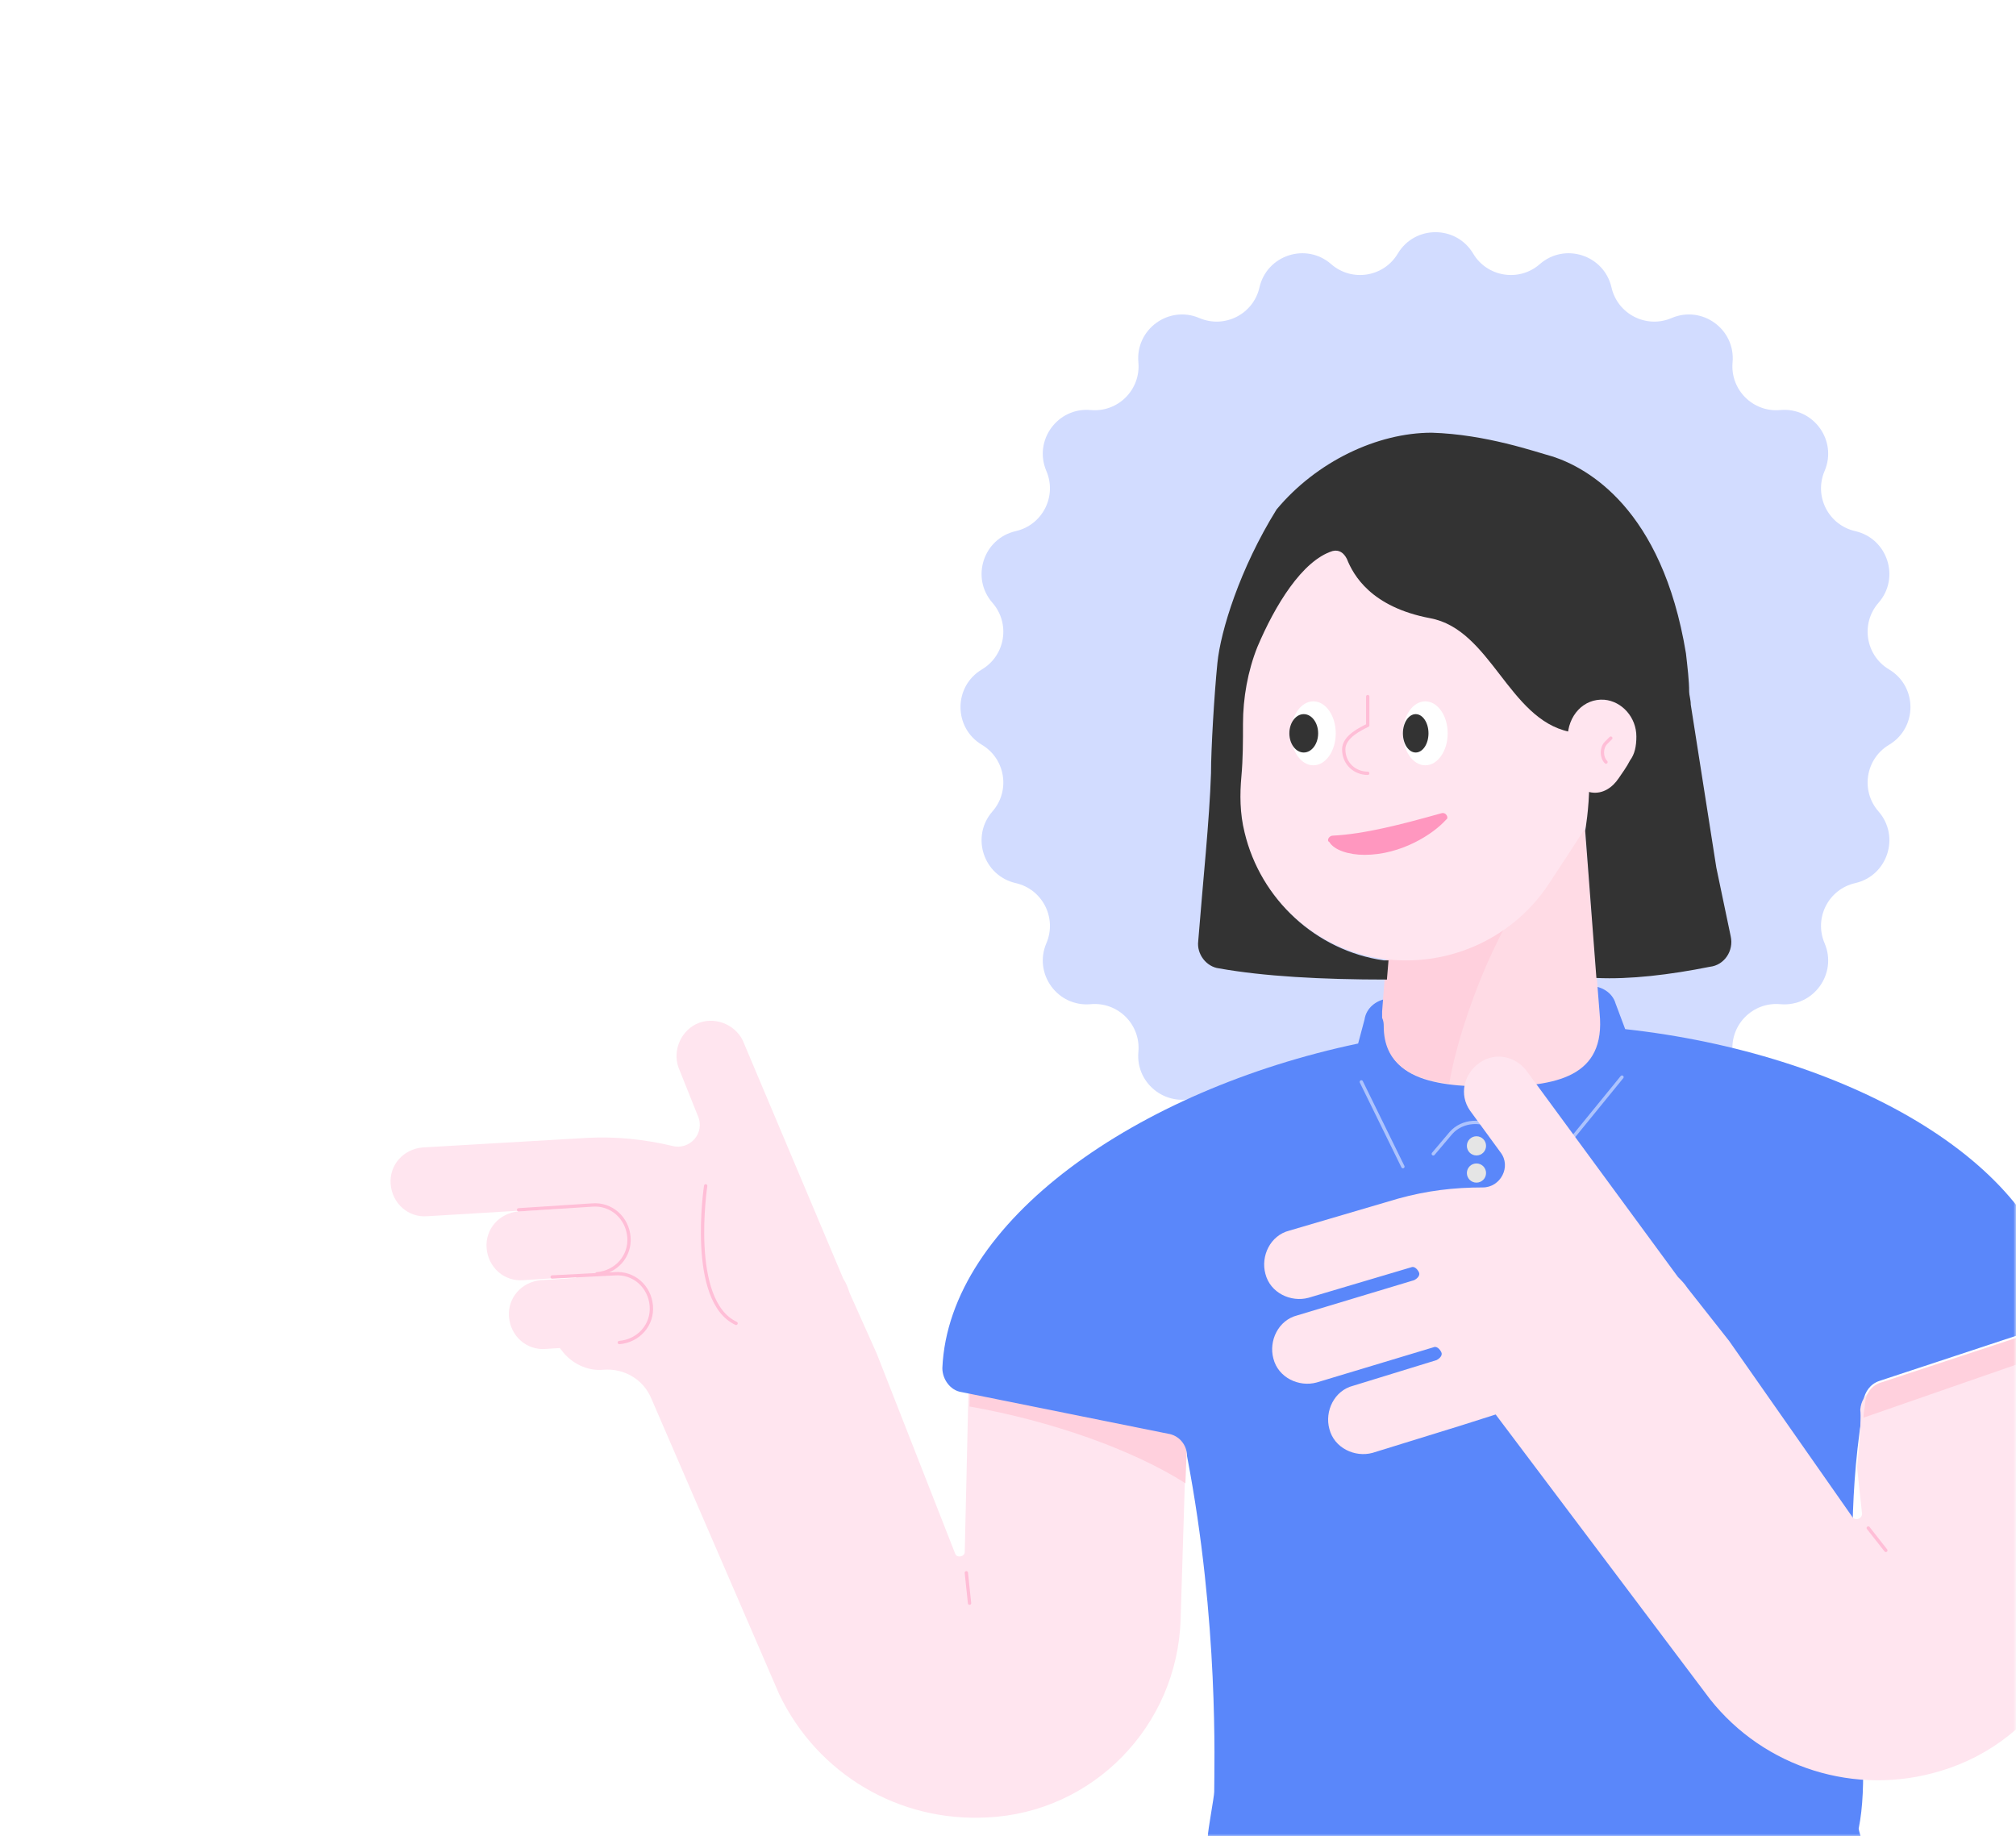 <svg width="382" height="348" viewBox="0 0 382 348" fill="none" xmlns="http://www.w3.org/2000/svg">
<mask id="mask0" mask-type="alpha" maskUnits="userSpaceOnUse" x="0" y="0" width="382" height="349">
<path d="M382 348L3.05176e-05 348L2.19259e-06 24C1.03382e-06 10.745 10.745 0 24 0L358 9.37329e-05C371.255 9.25741e-05 382 10.745 382 24L382 348Z" fill="#646EDC"/>
</mask>
<g mask="url(#mask0)">
<g filter="url(#filter0_d)">
<path d="M264.857 44.057C268.083 38.648 275.917 38.648 279.143 44.057V44.057C281.803 48.518 287.856 49.476 291.764 46.056V46.056C296.504 41.908 303.955 44.329 305.352 50.471V50.471C306.503 55.535 311.963 58.317 316.737 56.272V56.272C322.526 53.792 328.865 58.397 328.295 64.67V64.67C327.825 69.842 332.158 74.175 337.33 73.705V73.705C343.603 73.135 348.208 79.474 345.728 85.263V85.263C343.683 90.037 346.465 95.497 351.529 96.648V96.648C357.671 98.045 360.092 105.496 355.944 110.236V110.236C352.524 114.144 353.482 120.197 357.943 122.857V122.857C363.352 126.083 363.352 133.917 357.943 137.143V137.143C353.482 139.804 352.524 145.856 355.944 149.764V149.764C360.092 154.504 357.671 161.955 351.529 163.352V163.352C346.465 164.503 343.683 169.963 345.728 174.737V174.737C348.208 180.526 343.603 186.865 337.33 186.295V186.295C332.158 185.825 327.825 190.158 328.295 195.331V195.331C328.865 201.603 322.526 206.208 316.737 203.728V203.728C311.963 201.683 306.503 204.465 305.352 209.529V209.529C303.955 215.671 296.504 218.092 291.764 213.944V213.944C287.856 210.524 281.803 211.482 279.143 215.943V215.943C275.917 221.352 268.083 221.352 264.857 215.943V215.943C262.197 211.482 256.144 210.524 252.236 213.944V213.944C247.496 218.092 240.045 215.671 238.648 209.529V209.529C237.497 204.465 232.037 201.683 227.263 203.728V203.728C221.474 206.208 215.135 201.603 215.705 195.331V195.331C216.175 190.158 211.842 185.825 206.67 186.295V186.295C200.397 186.865 195.792 180.526 198.272 174.737V174.737C200.317 169.963 197.535 164.503 192.471 163.352V163.352C186.329 161.955 183.908 154.504 188.056 149.764V149.764C191.476 145.856 190.518 139.804 186.057 137.143V137.143C180.648 133.917 180.648 126.083 186.057 122.857V122.857C190.518 120.197 191.476 114.144 188.056 110.236V110.236C183.908 105.496 186.329 98.045 192.471 96.648V96.648C197.535 95.497 200.317 90.037 198.272 85.263V85.263C195.792 79.474 200.397 73.135 206.67 73.705V73.705C211.842 74.175 216.175 69.842 215.705 64.67V64.67C215.135 58.397 221.474 53.792 227.263 56.272V56.272C232.037 58.317 237.497 55.535 238.648 50.471V50.471C240.045 44.329 247.496 41.908 252.236 46.056V46.056C256.144 49.476 262.197 48.518 264.857 44.057V44.057Z" fill="#D2DCFF"/>
<path d="M106.142 224.961L80.992 226.476C77.356 226.779 74.326 224.052 74.023 220.415C73.72 216.779 76.447 213.749 80.083 213.446L111.293 211.628C116.748 211.325 122.202 211.931 127.353 213.143C130.686 214.052 133.716 210.719 132.201 207.386L128.565 198.296C127.353 194.963 129.171 191.023 132.504 189.811C135.837 188.599 139.776 190.417 140.989 193.751L159.775 238.293C160.381 239.202 160.684 240.111 160.987 241.02L166.138 252.535L180.986 290.411C181.289 291.32 182.804 291.017 182.804 290.108L183.713 250.716L225.225 253.747L223.71 302.834C223.104 323.136 207.045 339.498 187.046 340.407C170.38 341.316 154.927 332.226 147.655 317.076L123.414 261.019C121.899 257.383 118.263 255.262 114.323 255.565C111.293 255.868 108.263 254.353 106.445 251.928L102.203 246.474L109.778 240.717L106.142 224.961Z" fill="#FFE5EF"/>
<path d="M113.111 237.687L99.173 238.596C95.537 238.899 92.507 236.172 92.204 232.536C91.9 228.9 94.628 225.869 98.264 225.566L112.202 224.657C115.839 224.354 118.868 227.081 119.172 230.718C119.475 234.354 116.747 237.384 113.111 237.687Z" fill="#FFE5EF"/>
<path d="M117.353 250.716L103.415 251.625C99.779 251.928 96.749 249.201 96.445 245.564C96.142 241.928 98.87 238.898 102.506 238.595L116.444 237.686C120.08 237.383 123.11 240.11 123.413 243.746C123.716 247.383 120.989 250.413 117.353 250.716Z" fill="#FFE5EF"/>
<path d="M98.264 225.263L112.203 224.354C115.839 224.051 118.869 226.778 119.172 230.414C119.475 234.05 116.748 237.08 113.112 237.383" stroke="#FFBED7" stroke-width="0.63" stroke-miterlimit="10" stroke-linecap="round" stroke-linejoin="round"/>
<path d="M104.626 237.989L116.444 237.383C120.08 237.08 123.11 239.807 123.413 243.443C123.716 247.079 120.989 250.109 117.353 250.412" stroke="#FFBED7" stroke-width="0.63" stroke-miterlimit="10" stroke-linecap="round" stroke-linejoin="round"/>
<path d="M133.716 220.718C133.716 220.718 130.383 242.535 139.473 246.777" stroke="#FFBED7" stroke-width="0.63" stroke-miterlimit="10" stroke-linecap="round" stroke-linejoin="round"/>
<path d="M184.015 250.716L225.528 253.746L224.619 277.078C214.619 270.714 199.166 265.26 183.712 262.533L184.015 250.716Z" fill="#FFD0DD"/>
<path d="M257.345 193.75L258.557 189.205C258.86 187.084 260.678 185.569 262.799 185.266L301.281 182.842C303.402 182.842 305.524 184.054 306.13 186.175L307.948 191.023C349.46 195.568 386.427 215.87 390.366 242.535C390.669 244.656 389.457 246.777 387.336 247.383L356.126 257.685C354.308 258.291 353.399 259.806 353.096 261.321L352.793 264.351C347.642 297.38 355.52 326.166 352.187 342.528C352.49 344.649 354.914 348.285 350.369 347.982H241.891C239.132 347.982 234.632 347.982 231.892 347.982C231.589 347.982 231.286 347.982 231.286 347.982C227.65 347.073 228.559 345.558 228.862 344.043C228.862 342.831 230.074 336.468 230.074 335.559C230.074 330.711 230.983 303.44 224.923 271.927C224.923 269.806 223.408 267.988 221.287 267.685L182.198 259.806C180.077 259.503 178.562 257.382 178.562 255.261C179.774 227.384 215.529 202.537 257.345 193.75Z" fill="#5A87FA"/>
<path d="M279.767 214.961C280.771 214.961 281.585 214.147 281.585 213.143C281.585 212.138 280.771 211.324 279.767 211.324C278.763 211.324 277.949 212.138 277.949 213.143C277.949 214.147 278.763 214.961 279.767 214.961Z" fill="#E5E5E5"/>
<path d="M279.767 220.112C280.771 220.112 281.585 219.298 281.585 218.294C281.585 217.29 280.771 216.476 279.767 216.476C278.763 216.476 277.949 217.29 277.949 218.294C277.949 219.298 278.763 220.112 279.767 220.112Z" fill="#E5E5E5"/>
<path opacity="0.5" d="M257.95 201.022L265.828 217.082" stroke="white" stroke-width="0.63" stroke-miterlimit="10" stroke-linecap="round" stroke-linejoin="round"/>
<path opacity="0.5" d="M271.585 214.658L274.918 210.719C277.039 208.295 280.979 207.992 283.706 210.113L291.281 216.78C292.19 217.386 293.402 217.386 294.008 216.477L307.34 200.114" stroke="white" stroke-width="0.63" stroke-miterlimit="10" stroke-linecap="round" stroke-linejoin="round"/>
<path d="M299.766 145.874H265.526L262.496 187.992C260.981 200.113 270.677 201.931 282.797 201.931C294.918 201.931 304.311 200.113 303.099 187.992L299.766 145.874Z" fill="#FFDBE5"/>
<path d="M262.193 190.417C262.193 197.689 267.344 200.416 274.617 201.325C276.738 188.599 285.222 167.994 291.585 162.843L263.708 163.752L261.89 187.69V187.993C261.89 188.296 261.89 188.599 261.89 188.902C262.193 189.508 262.193 190.114 262.193 190.417Z" fill="#FFD0DD"/>
<path d="M234.922 121.634C234.922 99.211 253.708 81.334 276.131 82.243C296.129 83.152 312.795 99.817 313.401 119.816C313.704 128.906 310.977 137.693 306.129 144.36C301.887 150.42 297.947 156.783 293.705 163.146C287.342 173.146 275.222 179.509 261.889 177.691C249.163 175.873 238.557 166.176 235.527 153.45C234.618 149.814 234.618 146.178 234.922 142.845C235.528 136.481 235.225 130.118 234.922 123.755C234.922 123.149 234.922 122.543 234.922 121.634Z" fill="#FFE5EF"/>
<path d="M263.101 177.993C262.798 177.993 262.495 177.993 262.192 177.993C249.466 176.175 238.86 166.479 235.83 153.753C234.921 150.116 234.921 146.48 235.224 143.147C235.527 139.814 235.527 136.481 235.527 133.148C235.527 128.3 236.436 123.149 238.254 118.603C241.587 110.725 246.738 102.241 252.496 100.423C253.708 100.12 254.617 100.726 255.223 101.938C256.435 104.968 259.768 111.028 270.979 113.149C282.494 115.27 285.827 132.239 297.341 134.663C303.401 136.178 300.371 153.45 300.371 153.45L302.492 181.326C308.855 181.629 316.431 180.72 324.006 179.205C326.733 178.902 328.551 176.175 327.945 173.448C327.036 169.206 326.127 164.661 325.218 160.419L320.37 129.512C320.37 128.603 320.067 127.694 320.067 127.088C320.067 124.967 319.764 122.543 319.461 119.815C314.916 92.242 300.674 84.666 294.311 82.545C290.978 81.636 281.585 78.303 271.282 78C260.98 78 249.465 83.454 241.89 92.544C234.921 103.756 231.285 115.573 230.679 121.633C230.073 127.694 229.467 137.996 229.467 142.541C229.164 151.631 227.952 162.843 227.043 174.357C226.74 176.781 228.558 179.205 230.982 179.508C239.466 181.023 250.375 181.629 262.798 181.629L263.101 177.993Z" fill="#333333"/>
<path d="M297.038 135.875C297.038 131.633 300.068 128.3 304.007 128.603C307.34 128.906 310.067 131.936 310.067 135.572C310.067 137.391 309.764 138.906 308.855 140.118C308.249 141.33 307.34 142.542 306.734 143.451C305.522 145.269 303.704 146.481 301.583 146.178C299.462 145.875 297.644 144.057 297.341 141.633C297.341 141.027 297.038 140.421 297.341 139.815C297.341 138.603 297.341 137.391 297.341 136.178C297.038 136.178 297.038 136.178 297.038 135.875Z" fill="#FFE5EF"/>
<path d="M248.86 141.027C251.203 141.027 253.102 138.314 253.102 134.967C253.102 131.62 251.203 128.907 248.86 128.907C246.517 128.907 244.618 131.62 244.618 134.967C244.618 138.314 246.517 141.027 248.86 141.027Z" fill="white"/>
<path d="M270.071 141.027C272.413 141.027 274.313 138.314 274.313 134.967C274.313 131.62 272.413 128.907 270.071 128.907C267.728 128.907 265.828 131.62 265.828 134.967C265.828 138.314 267.728 141.027 270.071 141.027Z" fill="white"/>
<path d="M247.042 138.602C248.548 138.602 249.768 136.974 249.768 134.966C249.768 132.958 248.548 131.33 247.042 131.33C245.535 131.33 244.314 132.958 244.314 134.966C244.314 136.974 245.535 138.602 247.042 138.602Z" fill="#333333"/>
<path d="M268.253 138.602C269.591 138.602 270.676 136.974 270.676 134.966C270.676 132.958 269.591 131.33 268.253 131.33C266.914 131.33 265.828 132.958 265.828 134.966C265.828 136.974 266.914 138.602 268.253 138.602Z" fill="#333333"/>
<path d="M351.884 274.048L352.793 282.532C353.096 283.744 351.581 284.35 350.975 283.441L327.643 250.11L319.765 240.111C319.159 239.202 318.552 238.596 317.946 237.99L289.464 199.204C287.343 196.174 283.404 195.265 280.374 197.386C277.343 199.507 276.434 203.446 278.555 206.476L284.312 214.355C286.433 217.082 284.312 221.021 280.979 221.021C275.525 221.021 270.374 221.627 264.92 223.142L244.315 229.202C240.679 230.111 238.861 234.05 239.77 237.384C240.679 241.02 244.618 242.838 247.951 241.929L267.344 236.171C267.95 235.868 268.556 236.474 268.859 237.081C269.162 237.687 268.556 238.293 267.95 238.596L245.83 245.262C242.194 246.171 240.376 250.11 241.285 253.443C242.194 257.079 246.133 258.897 249.466 257.988L271.586 251.322C272.192 251.019 272.798 251.625 273.101 252.231C273.404 252.837 272.798 253.443 272.192 253.746L256.436 258.594C252.8 259.503 250.981 263.442 251.891 266.775C252.8 270.412 256.739 272.23 260.072 271.321L276.737 266.169L283.404 264.048L324.007 317.984C334.309 331.014 351.581 336.468 367.64 331.62C387.033 325.862 398.547 306.167 394.608 286.471L386.73 248.898L355.52 259.2C355.52 259.2 352.793 259.806 352.49 263.139C352.793 265.563 351.884 274.048 351.884 274.048Z" fill="#FFE5EF"/>
<path d="M354.005 285.562L357.338 289.804" stroke="#FFBED7" stroke-width="0.63" stroke-miterlimit="10" stroke-linecap="round" stroke-linejoin="round"/>
<path d="M273.101 150.117C265.526 152.238 258.557 154.056 252.497 154.359C251.891 154.359 251.285 155.268 251.891 155.571C252.8 157.086 255.527 157.995 258.557 157.995C265.526 157.995 271.586 154.056 274.01 151.329C274.616 151.026 274.01 149.814 273.101 150.117Z" fill="#FF97BF"/>
<path d="M183.107 294.047L183.714 299.804" stroke="#FFBED7" stroke-width="0.63" stroke-miterlimit="10" stroke-linecap="round" stroke-linejoin="round"/>
<path d="M305.22 135.875L304.311 136.784C303.402 137.693 303.402 139.511 304.311 140.42" stroke="#FFBED7" stroke-width="0.63" stroke-miterlimit="10" stroke-linecap="round" stroke-linejoin="round"/>
<path d="M259.162 142.541C256.738 142.541 254.616 140.723 254.616 137.996C254.616 135.572 257.95 134.057 259.162 133.451V127.997" stroke="#FFBED7" stroke-width="0.63" stroke-miterlimit="10" stroke-linecap="round" stroke-linejoin="round"/>
<path d="M387.638 247.686L356.428 257.988C356.428 257.988 353.701 258.594 353.398 261.927C353.398 262.533 353.095 263.745 353.095 264.654L388.85 252.231L387.638 247.686Z" fill="#FFD0DD"/>
</g>
</g>
<defs>
<filter id="filter0_d" x="58" y="28" width="353.378" height="340" filterUnits="userSpaceOnUse" color-interpolation-filters="sRGB">
<feFlood flood-opacity="0" result="BackgroundImageFix"/>
<feColorMatrix in="SourceAlpha" type="matrix" values="0 0 0 0 0 0 0 0 0 0 0 0 0 0 0 0 0 0 127 0"/>
<feOffset dy="4"/>
<feGaussianBlur stdDeviation="8"/>
<feColorMatrix type="matrix" values="0 0 0 0 0 0 0 0 0 0 0 0 0 0 0 0 0 0 0.08 0"/>
<feBlend mode="normal" in2="BackgroundImageFix" result="effect1_dropShadow"/>
<feBlend mode="normal" in="SourceGraphic" in2="effect1_dropShadow" result="shape"/>
</filter>
</defs>
</svg>
